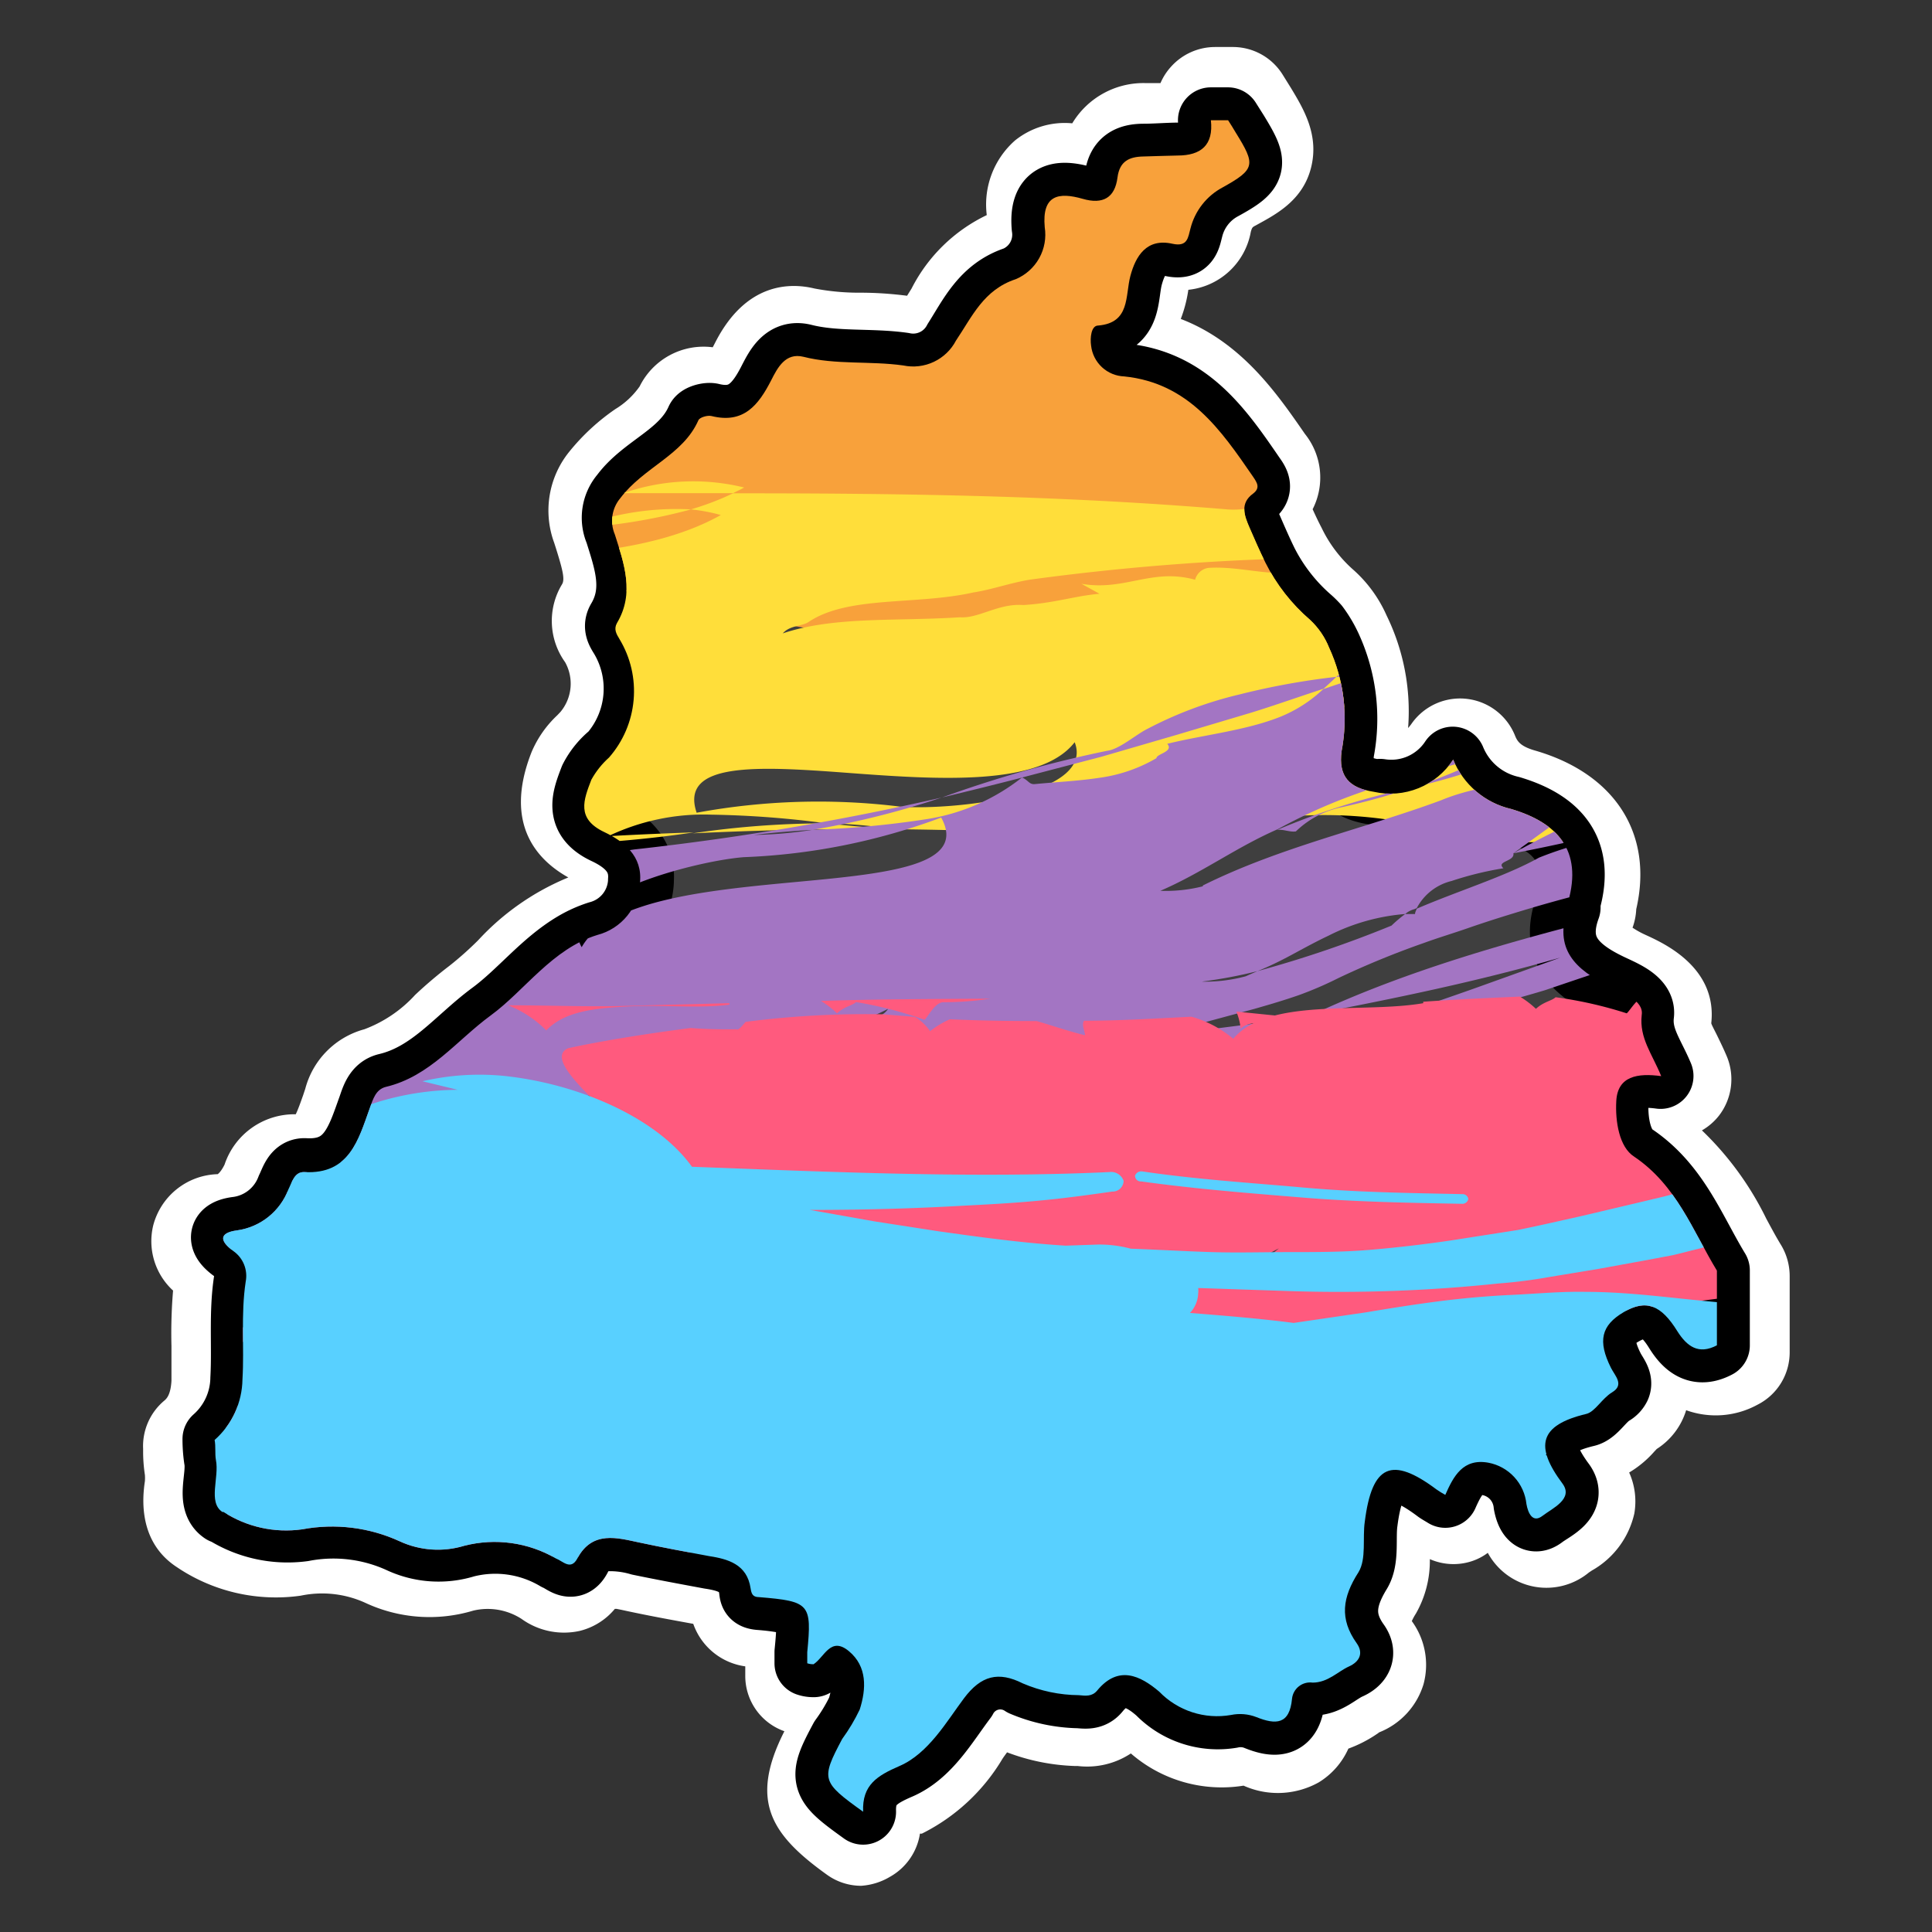 <svg id="Layer_1" data-name="Layer 1" xmlns="http://www.w3.org/2000/svg" viewBox="0 0 120 120"><rect x="0" y="0" width="120" height="120" fill="#333333" stroke="none"/><defs><style>.cls-1{fill:none}.cls-2{fill:#fff}.cls-3{fill:#3f3f3f;stroke:#000;stroke-linecap:round;stroke-linejoin:round;stroke-width:4.09px}.cls-4{clip-path:url(#clip-path)}.cls-5{fill:#f8a13b}.cls-6{fill:#ffde3a}.cls-7{fill:#a375c3}.cls-8{fill:#ff5a7e}.cls-9{fill:#58d0ff}</style><clipPath id="clip-path"><path class="cls-1" d="M106.64 78.92v4.64c-1.14.6-1.86.07-2.46-.88-1-1.62-1.94-2-3.33-1.18s-1.63 1.78-.79 3.46c.25.5.85 1.05.07 1.52-.63.38-1.06 1.21-1.6 1.34-2.93.7-3.22 2-1.48 4.33.7.95-.63 1.53-1.24 2s-.9-.16-1-.73a2.92 2.92 0 0 0-2.37-2.57c-1.57-.28-2.16.84-2.67 2a5.75 5.75 0 0 1-.55-.34c-2.77-2.07-4-1.55-4.45 2-.15 1 .11 2.32-.39 3.14-1 1.56-1.2 2.89-.11 4.42.43.61.18 1.14-.49 1.44s-1.3 1-2.25 1a1.13 1.13 0 0 0-1.28 1c-.15 1.61-1 1.63-2.22 1.14a2.79 2.79 0 0 0-1.57-.13 5 5 0 0 1-4.46-1.45c-1.18-1-2.54-1.66-3.85-.07-.32.39-.73.33-1.14.29a9 9 0 0 1-3.48-.73c-1.51-.76-2.59-.5-3.66.93s-2.2 3.42-4 4.2c-1.38.6-2.33 1.17-2.26 2.84-2.58-1.85-2.64-2-1.3-4.52a11.47 11.47 0 0 0 1.09-1.83c.41-1.29.47-2.67-.67-3.62s-1.52.37-2.2.81c-.07 0-.21 0-.39-.06v-.69c.29-3 .16-3.16-3-3.42-.41 0-.47-.24-.52-.55-.22-1.49-1.41-1.82-2.59-2-1.46-.27-2.91-.54-4.36-.85-1.29-.27-2.88-.76-3.81 1-.41.76-.89.17-1.33 0a7.57 7.57 0 0 0-5.69-.79 5.64 5.64 0 0 1-4-.27 10.06 10.06 0 0 0-6.07-.75 7.15 7.15 0 0 1-4.89-1.08h-.07c-.91-.61-.18-2.14-.4-3.23-.07-.4 0-.83-.08-1.24a5.13 5.13 0 0 0 1.73-3.77c.12-2-.11-4 .2-6.06a1.88 1.88 0 0 0-.76-1.9c-.86-.62-.92-1.14.23-1.29a4 4 0 0 0 3.18-2.54c.23-.46.38-1.11 1-1.08 2.79.15 3.35-2 4.05-3.95.21-.59.38-1.18 1-1.34 2.75-.65 4.4-2.89 6.52-4.44s3.82-4.14 6.63-5a3.54 3.54 0 0 0 2.64-3.25c.17-1.65-1-2.56-2.22-3.14-1.75-.83-1.28-2-.8-3.25a5.27 5.27 0 0 1 1.1-1.38 6.25 6.25 0 0 0 .65-7.35c-.2-.33-.37-.62-.16-1 1.11-1.86.44-3.7-.13-5.5a2.18 2.18 0 0 1 .34-2.26C40 29 42.42 28.28 43.38 26.1c.08-.18.57-.32.81-.26 2 .5 2.92-.68 3.71-2.22.4-.79.89-1.73 2-1.46 2 .51 4.15.25 6.21.54a3 3 0 0 0 3.27-1.55c1-1.48 1.71-3.15 3.71-3.81a3 3 0 0 0 1.8-3.23c-.18-2 .86-2.19 2.36-1.76 1.25.36 2-.06 2.16-1.33.13-1 .72-1.28 1.59-1.3s1.43-.05 2.14-.06c1.46 0 2.24-.65 2.07-2.19h1.07c.16.25.32.5.47.76 1.24 2 1.24 2.27-.81 3.41a4 4 0 0 0-2 2.56c-.15.55-.17 1.15-1.12.94-1.6-.36-2.28.76-2.61 2s0 2.91-2 3.08c-.44 0-.51.77-.44 1.25a2.15 2.15 0 0 0 2.06 1.91c4 .41 6 3.32 8 6.23.26.38.46.7 0 1.05-.84.61-.53 1.39-.23 2.09s.65 1.49 1 2.2a11.43 11.43 0 0 0 2.77 3.55 4.77 4.77 0 0 1 1.18 1.72 10.57 10.57 0 0 1 .78 6.43c-.21 1.57.46 2.29 2 2.53a4.65 4.65 0 0 0 4.93-2 5.14 5.14 0 0 0 3.61 3.07c2.86.85 4.44 2.56 3.53 5.76v.35c-.93 2.58.45 3.87 2.57 4.9.8.39 2.14.88 2 1.78-.16 1.44.65 2.42 1.21 3.8-1.47-.2-2.71 0-2.79 1.55-.07 1.26.18 2.86 1.11 3.45 2.64 1.78 3.63 4.59 5.14 7.08z"/></clipPath></defs><title>punjab</title><path class="cls-2" d="M53.49 117.13a3.63 3.63 0 0 1-2.13-.69c-3.47-2.49-4.84-4.58-2.64-8.91a3.64 3.64 0 0 1-2.43-3.46v-.57a4 4 0 0 1-3.23-2.64c-1.31-.24-2.87-.52-4.46-.87l-.3-.06h-.11A4.1 4.1 0 0 1 36 101.3a4.51 4.51 0 0 1-3.61-.75 3.88 3.88 0 0 0-3-.51 9.42 9.42 0 0 1-6.71-.49 6.47 6.47 0 0 0-4-.44 11 11 0 0 1-7.51-1.65l-.18-.12C8.56 95.76 8.85 93 9 92a2.58 2.58 0 0 0 0-.39 9.73 9.73 0 0 1-.11-1.34V90a3.68 3.68 0 0 1 1.31-3c.13-.11.4-.34.45-1.24v-2.15a31.6 31.6 0 0 1 .1-3.45 4.16 4.16 0 0 1-1.23-4.06 4.26 4.26 0 0 1 4-3.17s.19-.11.43-.6a4.57 4.57 0 0 1 4.42-3.12c.15-.31.33-.82.46-1.19l.13-.39a5.2 5.2 0 0 1 3.67-3.7 8.14 8.14 0 0 0 3.16-2.14A26.88 26.88 0 0 1 27.9 60a20.57 20.57 0 0 0 1.8-1.6 15.74 15.74 0 0 1 5.6-3.9c-1.79-1-4.09-3.18-2.29-7.77a6.72 6.72 0 0 1 1.6-2.3l.2-.21a2.74 2.74 0 0 0 .29-3.09 4.39 4.39 0 0 1-.19-4.84c.18-.3.06-.84-.4-2.3l-.09-.28a5.8 5.8 0 0 1 .92-5.63 13.45 13.45 0 0 1 2.88-2.67A5 5 0 0 0 39.73 24a4.43 4.43 0 0 1 4.54-2.43l.14-.27c1.92-3.79 4.7-3.74 6.18-3.38a14.77 14.77 0 0 0 2.89.26c.87 0 1.85.06 2.86.19l.28-.45a10.17 10.17 0 0 1 4.67-4.56 5.3 5.3 0 0 1 1.76-4.64 4.93 4.93 0 0 1 3.55-1.06 5.16 5.16 0 0 1 4.49-2.5h.99a3.64 3.64 0 0 1 .64-1 3.68 3.68 0 0 1 2.75-1.24h1.09a3.64 3.64 0 0 1 3.11 1.72l.51.82c.79 1.31 1.78 2.94 1.24 5S79.15 13.36 78 14c-.21.11-.23.12-.31.4a4.4 4.4 0 0 1-3.88 3.6 8.39 8.39 0 0 1-.47 1.81c3.8 1.46 6 4.67 7.71 7.14a4.33 4.33 0 0 1 .48 4.68c.2.44.38.82.56 1.16A8.19 8.19 0 0 0 84 35.34a8.26 8.26 0 0 1 2.12 2.88 13.56 13.56 0 0 1 1.34 7 3.27 3.27 0 0 0 .25-.32 3.68 3.68 0 0 1 6.37.74c.15.37.29.71 1.34 1 4.94 1.46 7.28 5.2 6.21 9.83a3.89 3.89 0 0 1-.23 1.15 5.42 5.42 0 0 0 .77.43l.24.11c1.06.5 4.25 2 3.88 5.39 0 .07.23.49.38.8s.41.84.6 1.3a3.7 3.7 0 0 1-.49 3.63 3.65 3.65 0 0 1-1.07.93 19.36 19.36 0 0 1 4 5.49c.31.57.6 1.12.92 1.64a3.74 3.74 0 0 1 .53 1.91V84a3.64 3.64 0 0 1-2 3.25 5.41 5.41 0 0 1-4.43.34A4.36 4.36 0 0 1 102.9 90l-.14.15a6.53 6.53 0 0 1-1.57 1.31 4.38 4.38 0 0 1 .32 2.55 5.44 5.44 0 0 1-2.64 3.54l-.18.12a4.14 4.14 0 0 1-6.28-1.22 3.44 3.44 0 0 1-1 .52 3.65 3.65 0 0 1-2.6-.13 6.6 6.6 0 0 1-.87 3.39 3.31 3.31 0 0 0-.25.46 4.6 4.6 0 0 1 .73 3.91 4.67 4.67 0 0 1-2.76 3 1.13 1.13 0 0 1-.15.11 8 8 0 0 1-1.76.9 4.7 4.7 0 0 1-1.83 2.09 5.21 5.21 0 0 1-4.68.21 8.6 8.6 0 0 1-7-2 4.93 4.93 0 0 1-3.3.78h-.17a13 13 0 0 1-4.22-.85c-.1.14-.2.27-.29.41a12.12 12.12 0 0 1-5 4.64h-.12a3.72 3.72 0 0 1-1.86 2.68 4 4 0 0 1-1.79.56zm23.43-6.31zM9 91.69v0zm92.33-33.77zM44 22z"/><path class="cls-3" d="M106.64 78.91v4.65c-1.14.6-1.86.07-2.46-.89-1-1.62-1.93-1.93-3.33-1.17s-1.63 1.77-.78 3.46c.18.38.57.78.41 1.16a.88.88 0 0 1-.34.37c-.64.37-1.06 1.2-1.61 1.33-2.93.7-3.21 2-1.48 4.33.7 1-.62 1.53-1.24 2s-.89-.15-1-.72a2.91 2.91 0 0 0-2.37-2.58c-1.56-.27-2.16.85-2.67 2-.24-.15-.4-.23-.54-.34-2.78-2.07-4-1.55-4.46 2-.15 1 .11 2.33-.39 3.14-.95 1.56-1.2 2.89-.11 4.42.44.61.19 1.14-.49 1.44s-1.31 1-2.25 1a1.12 1.12 0 0 0-1.28 1c-.15 1.62-1 1.65-2.22 1.15a2.67 2.67 0 0 0-1.56-.12 5.1 5.1 0 0 1-4.47-1.46c-1.18-1.06-2.55-1.67-3.85-.08-.32.4-.73.33-1.13.3a9.35 9.35 0 0 1-3.48-.74 2.54 2.54 0 0 0-3.66.93c-1.17 1.55-2.21 3.42-4 4.21-1.37.59-2.32 1.16-2.27 2.83-2.57-1.85-2.64-2-1.29-4.52a11.53 11.53 0 0 0 1.09-1.82c.41-1.3.48-2.67-.67-3.63s-1.52.37-2.2.81c-.07 0-.21 0-.39-.06v-.69c.25-2.5.17-3-1.66-3.27-.37-.06-.77-.11-1.29-.15s-.46-.23-.51-.55c-.23-1.48-1.41-1.82-2.6-2-1.45-.27-2.91-.54-4.36-.84a6.53 6.53 0 0 0-2.12-.26 2.1 2.1 0 0 0-1.69 1.2c-.41.76-.89.18-1.34 0a7.49 7.49 0 0 0-5.68-.81 5.61 5.61 0 0 1-4-.26 10 10 0 0 0-6.08-.74 7.28 7.28 0 0 1-4.89-1.09h-.07c-.91-.62-.18-2.13-.39-3.23a8.42 8.42 0 0 1-.09-1.24 5.12 5.12 0 0 0 1.73-3.76c.11-2-.1-4.05.21-6.06a1.91 1.91 0 0 0-.76-1.91c-.88-.61-.93-1.15.21-1.28a4 4 0 0 0 3.19-2.55c.23-.46.38-1.12 1-1.08 2.79.15 3.35-2 4.06-3.95.2-.58.37-1.18 1-1.33 2.75-.65 4.4-2.89 6.53-4.46 1.79-1.32 3.2-3.18 5.15-4.33a7.24 7.24 0 0 1 1.47-.66 3.55 3.55 0 0 0 2.64-3.25v-.08c.12-1.61-1-2.49-2.22-3.06-1.74-.83-1.28-2-.8-3.25A4.62 4.62 0 0 1 38 46.89a6.28 6.28 0 0 0 .64-7.36c-.2-.32-.38-.61-.16-1 1.12-1.87.44-3.71-.12-5.51a2.14 2.14 0 0 1 .34-2.26c1.3-1.76 3.72-2.48 4.69-4.66.08-.18.56-.31.8-.26 2 .49 2.93-.68 3.71-2.22.41-.79.88-1.73 2-1.46 2 .51 4.15.25 6.2.54a3 3 0 0 0 3.28-1.54c.95-1.49 1.7-3.16 3.71-3.82a3 3 0 0 0 1.79-3.23c-.17-2 .86-2.19 2.36-1.77 1.25.37 2-.05 2.17-1.32.13-1 .72-1.28 1.59-1.29.71 0 1.42-.06 2.14-.07 1.46 0 2.23-.65 2.07-2.19h1.06l.48.76c1.22 2 1.24 2.27-.82 3.4a4 4 0 0 0-2 2.57c-.15.55-.18 1.15-1.14.94-1.59-.36-2.26.76-2.6 2s0 2.91-2 3.08c-.44 0-.5.77-.44 1.25a2.16 2.16 0 0 0 2.06 1.91c4 .41 6 3.32 8 6.24.26.36.45.69 0 1.05-.85.6-.53 1.39-.23 2.08s.65 1.5 1 2.21a11.66 11.66 0 0 0 2.77 3.54 5.29 5.29 0 0 1 .41.41 7.3 7.3 0 0 1 .77 1.3 10.63 10.63 0 0 1 .78 6.45c-.2 1.56.46 2.27 2 2.52a2.85 2.85 0 0 0 .41 0 4.56 4.56 0 0 0 4.51-2 5.14 5.14 0 0 0 3.61 3.06c2.86.86 4.44 2.56 3.53 5.76v.36c-.94 2.57.45 3.87 2.56 4.89.8.39 2.14.88 2 1.78-.16 1.45.64 2.43 1.21 3.8-1.47-.2-2.71 0-2.79 1.56-.07 1.25.18 2.84 1.12 3.44 2.67 1.8 3.67 4.61 5.17 7.08z"/><g class="cls-4"><path class="cls-5" d="M36.45 35.78c-1.29-.17-2.57-.44-3.86-.67 10.73 3 22 4.8 32.83 6.24s21.49 2.81 31.16 5.22c1.2.56 3.58 1.68 4.74 2.26 9.67 2.16 21.5 3 30.89 3.4a10.82 10.82 0 0 0 6.25-2 19.79 19.79 0 0 0 2-1.52c.48-.4.75-.67.75-.67 1.31-.69 2.82-2.29 1.82-3.44-1.11-.49-3.17-.93-4.91-1.49s-3.16-1.26-3-2.18c.07-.46 1.27-.27 2.47-.08.28-1.83 4.54-5 5.76-4.73 1.35-.68 9.23-2 10.69-2.64 2-.28.63-2.73-1.94-5.36a41.13 41.13 0 0 0-4.42-3.9 43.62 43.62 0 0 0-2.31-1.63 18.45 18.45 0 0 0-2-1.1c-2.41-1.32.38-2.3.62-3.67-2.66.05-3.73-1.53-6.4-1.48 0-.21-1.89-.82-4.27-1.27s-5.28-1-7.21-1.2a6 6 0 0 1-1.15.09 35.47 35.47 0 0 1-4-.2c-1.28-.13-1.33.33-1.38.8l.1-.93c-1.38.79-3.83-.39-5.16-.06l.09-.93c-2.64.66-5.06-.45-7.63-.22l.08-.92c-1.27-.11-2.53-.22-2.49-.69l.08-.93c-1.24-.58-3.83.15-3.75-.77l-.07.92a93 93 0 0 1-12.39-1.9c-9.81-2.61-21.94-2.65-32.65-3-1.17-.14-2.47.64-1.4 1.7l-3.55-.42c-2.34-.32-1.35 1.22-3.69.88q-3.57-.1-7.12-.39c-2.32-.27-4.64-.6-6.95-1-1.15-.19-2.33-.34-3.45-.6l-3.38-.78-3.37-.8c-1.12-.26-2.25-.53-3.33-.89L13 .83c-1.15-.3-2.2-.71-3.26-1.1L6.56-1.42l-3.19-1.1C2.3-2.88 1.3-3.36.25-3.75Q-2.86-5-6-6.09C-4.09-5-2.43-3.9-.72-2.89c.86.5 1.73 1 2.65 1.42A19.86 19.86 0 0 0 5-.48c-.15.48-.48 1.31.6 1.7 1.59.68 3.27 1.32 4.94 1.93l5 1.49a41.81 41.81 0 0 1 4.33 1.57A10.61 10.61 0 0 1 23 7.91c1 .71 1.87 2.34 5.35 3.16l-3.48-.81-.31 1.36 3.61 1.2c1.25.41 2.58.74 3.89 1.11 2.64.71 5.25 1.51 7.63 2.1l-.23 1.38 2.42.36c.48.89 0 1.41-1.06 1.68a14.5 14.5 0 0 1-4.68.1c-3.84-.39-8.72-1.19-11.75-1.76L24 19.61l2.43.57-.2.91c-3.64-.88-7-1.6-10.32-2.47l-5-1.46-2.57-.74c-.86-.25-1.75-.5-2.63-.84l1.05.42 1.32.39 2.4.69c-.13.45-.27.9.94 1.25C6.54 17 .84 14.34-4.23 13.48c-1.32-.1-.73 1.8 2.74 3.49l4.81 1.72 2.3.82 2.57.74-.28.89C5.42 20.51 2 18.68-.61 18.27c-1.38 0 2 2.19.59 2.19a11.22 11.22 0 0 0-3.84-.88c3.7 1.3 8.71 2.74 12.34 4.15 1.11.81 2.23 1.62 2 2.52a39.67 39.67 0 0 1 4.48 1.26A28.79 28.79 0 0 1 18.84 29 25.39 25.39 0 0 1 25 33.2c1.05 1.14 7.6 1.96 11.45 2.58z"/><path class="cls-6" d="M29.22 34.1a20.08 20.08 0 0 0 6.54-1.3c-4.38.28-8.82.11-12.23.71 1.88.19 3.79.35 5.69.59zm17-3.82a13.2 13.2 0 0 0-7.5.35h6.82c.22-.12.46-.22.68-.35zm-3.3 1.36a17.08 17.08 0 0 0-7.16 1.16 35.23 35.23 0 0 0 7.16-1.16zM18.2 45.33c-1.56-.12-3.13-.17-4.69-.14a46.58 46.58 0 0 0 9.08 0c-.38-.06-.74-.38-1.13-.44a5.85 5.85 0 0 1-3.26.58z"/><path class="cls-6" d="M-14 33.25c2.13.27 4.23.48 6.31.65s4.18.1 6.22.09l2.94.63 1.46.28 1.47.21q2.94.39 5.82.6c1 .06 1.91.11 2.85.14s1.9 0 2.83-.07a51.73 51.73 0 0 0 5.5-.55 21.18 21.18 0 0 1 2.55-.31c.91-.09 1.87-.15 2.86-.19l6.19-.18c4.24-.19 8.55-.75 11.77-2.56a10.82 10.82 0 0 0-1.86-.35 17.16 17.16 0 0 0 2.62-1c10.15 0 20.17.12 30.71 1 1.56.12 2.82-.56 4.39-.43l4.73.26a.24.24 0 0 0 0-.18c3.24.09 6.53.25 9.83.29s6.67.1 10.15.11a45.88 45.88 0 0 1 4.84.51c1.61.27 3.23.6 4.84.85 1.22.19 1.05 1.25 1.81 1.64 1.51.91 2.81 1.72 4.18 2.45a26.7 26.7 0 0 0 4.55 2.08l-.15.79a4 4 0 0 1 1.45.28c-2.32 2.59-6.78 2.8-2.64 5.72l-.74.12h-.08a5 5 0 0 0-2.67 1.34l2 .4a2.31 2.31 0 0 0-.36 1.08 1.73 1.73 0 0 1-.21.17l-.55-.11a3.35 3.35 0 0 0-.34.56c-1 .4-2.18.59-3.1.87s-1.56.62-1.38 1.21 1.67.33 3.18.3a1.57 1.57 0 0 0 .24.32c-1.94-.11-.34 1.83-1.51 1.87-1.51-.3-3.08-.23-4.59-.48a96.88 96.88 0 0 0-17.64-1.35h-.81a48.12 48.12 0 0 1-8.7-.71 6.62 6.62 0 0 1 .62-.46 27.85 27.85 0 0 0-7.07-.46 136.63 136.63 0 0 1-17.94 1c-6.51-.27-12.83-.24-19.55.08a56.28 56.28 0 0 1 8.31-.62c1.24.13 2.49.26 3.69.29a28.8 28.8 0 0 0-3.69-.29 60.4 60.4 0 0 0-7.13-.54 13.76 13.76 0 0 0-6.53 1.39c-.38-.26-.35-.52-.74-.56-1.38-.14-2.74-.34-4.07-.4a10.48 10.48 0 0 0-3.88.34c0 .27-1.22.13-.88.7-2.41 0-5.17-.32-7.62-.14a9.43 9.43 0 0 0-3.29.83l-6.59.1-6.7-.23c-4.52 0-9.18-.51-14.06-1-.6-.07-1.22-.17-1.85-.28s-1.26-.3-1.9-.47c-1.27-.33-2.54-.69-3.72-1 1.86.08 3.74.2 5.61.35l5.65.26a38.56 38.56 0 0 0 5.1 1.19 12.2 12.2 0 0 0 4.76-.27c.69-.13 1.37-.24 2.05-.34l-6-.2q-3-.23-5.95-.38l-6.19-1.84h.14c1.71.16 3.43.16 5.15.28A41.77 41.77 0 0 0-2.75 50a12.36 12.36 0 0 0 4.28.09c.34-.06.68-.13 1-.22.69-.13 1.37-.25 2.05-.35-2.44-.09-4.89-.13-7.32-.34l-4.54-.28-2.72-.8.34-.13c.88-.06 3.84-2.58 2.85-3.64-3-.6-6.74-1.41-9.7-1.95s-5.15-1-5.1-1.12c-.05-1 10.62.56 10.28.2-.54-.28-1.08-.54-1.63-.79a15.59 15.59 0 0 0 1.74-.22 12.34 12.34 0 0 1 1.92.39 3.38 3.38 0 0 0 1.7 0c3.09-.92 6.05.33 9.35 0 2.11-.42 4.62-1 7.11-1.66.09-.52 1.19 0 .9-.64a17.11 17.11 0 0 0 3.28.41 3.35 3.35 0 0 0 2.55-1h.16a1.37 1.37 0 0 0 .63-.12 12.41 12.41 0 0 0 4.88.1c.77-.12 1.53-.28 2.31-.45s1.61-.36 2.43-.48a29 29 0 0 1 3.45.19 9 9 0 0 0-2.68-.32L26 37c-3 0-5.77.26-8.62.44a7.75 7.75 0 0 1-1 .44c-.2 0-.39-.08-.59-.14a2.83 2.83 0 0 1-.2.28c-2.77.41-5.77.06-8.16.42a22.87 22.87 0 0 1-3.31-.16 21.93 21.93 0 0 1-3.3-.58c-2.18-.53-4.34-1.19-6.46-1.77Q-2.26 36 1 36c-2.66-.16-5.2-.28-7.69-.35l-1.08-.27-2.23-.69c.66.32 1.33.6 2 .88-1.47-.11-2.94-.2-4.4-.26-2-.25-4-.54-5.94-.88s-3.91-1-5.86-1.51c-1-.27-1.95-.57-2.91-.87l-1.45-.47c-.47-.16-.94-.37-1.4-.56q-2.81-1.18-5.51-2.53c.28-.23.58-.46.89-.67 1.8.7 3.58 1.43 5.33 2a12.4 12.4 0 0 0 2.65.56 13.44 13.44 0 0 0 2.61.06c-2.06-.77-3.7-.75-5.65-1.6.06-.14.12-.36.32-.38a27.73 27.73 0 0 1-4.38-1.17c.73-.43 1.51-.84 2.28-1.25a9.45 9.45 0 0 1 3.14.5c1.17.42 2.36.74 3.53 1.09l3.47 1.07c1.15.36 2.3.71 3.46 1a29.63 29.63 0 0 0 3.59.73L-8 32.39c2 .61 4.17 1.06 6.25 1.54L-8 33.62c-2-.17-4-.29-6-.37zm130.06 10.13c-.42 0-.86.1-1.29.18l.15.21a1.59 1.59 0 0 0 1.14-.39zm-9.14-1.64a23.52 23.52 0 0 0 4.55.7c1.68.11 3.46.13 5.21.2a1 1 0 0 0 .07-.2 25.29 25.29 0 0 0-4.73-.58c-1.69-.09-3.43-.11-5.1-.12zm-10.15-6.81l.06.09v-.12zm-48.15 4.41c3.19-1.07 7-.74 11-1 1.16.09 2.4-.88 3.94-.76 1.95-.12 3.16-.56 4.73-.7l-1.12-.62c2.7.47 4.38-1 7.06-.25a1 1 0 0 1 .84-.74c2-.12 3.88.59 5.49.19a32.22 32.22 0 0 0 5.55-.31c.39 0 1.24-.7 2.06-.89h2.91l-.09-.22a10.13 10.13 0 0 0-2.4-.05 75.66 75.66 0 0 1-7.57.67A150.48 150.48 0 0 0 64 36c-1.17.18-2.38.62-3.55.8-3.57.8-7.78.18-10.24 1.84-.39.26-1.16.2-1.59.7zm-5.35 11.14a41.59 41.59 0 0 1 12.64-.38c3.11.25 12.14-.66 10.84-4-2.14 2.77-8.55 2.32-14.15 1.9s-10.4-.68-9.33 2.48zm-33.53.75a24.21 24.21 0 0 1 5.31 0c-1.77.02-3.53.08-5.31 0zM28 42.88c-5.26 1.31-10.73.68-16 1-4 0-8-2-11.92-.93l-.08.77.44-.17c1.34.48 2.37 1.06 3.48 1.51H3.7h.36a6.3 6.3 0 0 0 2.5.44l1.35-.13 3.75.34c1.25.05 2.5.09 3.74.09a35 35 0 0 0 7.24-.67c2.84-.46 5.33-1.51 8.13-2a9.23 9.23 0 0 0-2.77-.25z"/><path class="cls-6" d="M-7.28 35.83c-1.72-.09-3.42-.32-5.15-.52-1.37-.05-2.73-.09-4.12-.09-.81-.06-1.64-.12-2.45-.26s-1.64-.35-2.47-.56c-1.65-.41-3.32-.91-5-1.44l-2.53-.81-2.47-1a97.76 97.76 0 0 0-4.93-1.8 4.3 4.3 0 0 0-1 2.2 50.61 50.61 0 0 0 5.11 2.54c.88.36 1.74.77 2.65 1l2.71.85c3.64 1.07 7.24 2.22 10.81 3.39h.19a18.44 18.44 0 0 1 6 .4 27 27 0 0 0 6.53.46 54.64 54.64 0 0 1 6.15-.48c2-.13 4-.23 6.07-.53-1.39-.26-2.76-.48-4.12-.69s-2.7-.36-4-.65a72.79 72.79 0 0 1-7.98-2.01zm46-5.2H34.2c-2.11.06-4.1.18-6.06.35l-5.82.58c1.38.15 2.77.27 4.17.39s2.8.27 4.21.44a14.57 14.57 0 0 0 4.08-.57c1.32-.33 2.62-.82 3.94-1.19zm-19.55 1.31l3.15-.34c-4.09-.43-8.21-.63-12.23-1.1L5 30.35c-1.7-.02-3.35-.22-5-.35l-5.09-.31c-.85 0-1.7-.1-2.54-.19l-2.55-.21c-.77-.08-1.53-.18-2.28-.29 11.88 3.86 24.36 6.48 35.4 4.57l.64-.1c-5-.58-10.07-.87-15-1.45l5.31.1c1.71-.01 3.5-.12 5.28-.18zM3.87 45.06h.14c1.27.09 2.55.2 3.85.31 1.84-.16 3.73-.17 5.65-.23-1.72-.08-3.42-.27-5-.33a23.54 23.54 0 0 0-4.64.25zm9.88 8.23l1.61.24.8-.37-1.16-.22zm23.93-1.36l-5.22.28-5.14.19-5.07.21c-1.68.06-3.37.06-5.05.09l-1 .46a37 37 0 0 0 6.59.73 27.57 27.57 0 0 0 6.42-.68c.82-.17 2.1-.82 2.89-.72a73.49 73.49 0 0 0 11-.79c-1.71.06-3.43.13-5.2.23z"/><path class="cls-7" d="M75.62 63.87a23.83 23.83 0 0 0-6.33 2.79c4.39-1.25 8.94-2.18 12.21-3.62-1.95.33-3.9.58-5.88.83zm-16.47 7.31a13.88 13.88 0 0 0 7.59-1.81l-7 1.35c-.18.15-.39.28-.59.46zm3.11-1.97a17.85 17.85 0 0 0 7-2.55 37.26 37.26 0 0 0-7 2.55zm47.28-32.55a13.86 13.86 0 0 1 2.7-2c.13-.42.31-1 .56-1.62l-.27.08q-2.18 1.38-4.47 2.68a15.9 15.9 0 0 0-1.59 1.59 24 24 0 0 0 3.07-.73z"/><path class="cls-7" d="M112.24 34.63c-1.13 3.65 2-.93 0 0zm-6.33 18.96l-.26.06-.73.36zm-22.54-3.46a43.43 43.43 0 0 0 4.37-1.21 44.48 44.48 0 0 0-8.42 2.63c.38-.06.79.15 1.17.09a5.75 5.75 0 0 1 2.88-1.51z"/><path class="cls-7" d="M117.05 48.08q-2.89 1.37-5.73 2.85c-1.91.9-3.8 1.79-5.67 2.72l-3 .77-1.48.4-1.47.35c-2 .48-3.88 1-5.76 1.58-.95.29-1.88.59-2.8.91s-1.83.59-2.73.92a54.18 54.18 0 0 0-5.26 2.16 22.52 22.52 0 0 1-2.45 1.06c-.88.31-1.83.59-2.81.87l-6.19 1.67c-4.24 1.15-8.45 2.45-11.41 4.9a12.81 12.81 0 0 0 2 0 19.16 19.16 0 0 0-2.49 1.51 329.477 329.477 0 0 1-30.69 4c-1.54.11-2.6 1-4.13 1.15l-4.55.55a.25.25 0 0 0 .07.17c-3.14.42-6.15 1-9.22 1.57s-6.11 1.32-9.19 2.15a41.33 41.33 0 0 1-4.42.66c-1.45.18-2.91.35-4.36.58-1.09.17-1.25-.88-2-1-1.56-.43-2.95-.83-4.36-1.1a21.88 21.88 0 0 0-4.49-.3l-.15-.78a3.63 3.63 0 0 1-1.32.25c.95-3.23 4.85-5.09.15-6.27.22-.13.42-.25.61-.38h.07a5.09 5.09 0 0 0 1.91-2.24l-2 .39a2.38 2.38 0 0 0-.07-1.13c0-.08.08-.16.13-.24l.54-.11a3 3 0 0 0 .1-.65 27.48 27.48 0 0 1 2.58-2c.77-.56 1.26-1.07.9-1.57-.51-.5-1.72.19-3.11.83a1.48 1.48 0 0 0-.34-.21c1.87-.64-.33-1.83.77-2.32 1.54-.31 3.05-.77 4.6-1 6.32-1.06 11.61-2 17.75-3.51l.81-.18a49.11 49.11 0 0 1 8.81-1.09 7.41 7.41 0 0 1-.54.58 31.75 31.75 0 0 0 7.12-.82 120.66 120.66 0 0 1 17.62-3.97 167.77 167.77 0 0 0 19.08-3.22 53 53 0 0 1-8 2c-1.24.08-2.46.17-3.65.32a25.79 25.79 0 0 0 3.65-.32 59 59 0 0 0 7-.65 12.72 12.72 0 0 0 6-2.6c.41.18.44.45.81.41 1.34-.13 2.68-.19 4-.39a9.55 9.55 0 0 0 3.54-1.22c0-.27 1.1-.4.67-.89 2.21-.55 4.86-.82 7-1.67a8.53 8.53 0 0 0 2.69-1.73L88 40.84l5.65-2.14c3.82-1.35 7.51-3 11.38-4.62.48-.18 1-.34 1.51-.5s1-.37 1.54-.54c1-.34 2.1-.65 3.08-.93-1.32.84-2.69 1.67-4.09 2.47s-2.91 1.44-4.41 2.14a27.44 27.44 0 0 0-4.44 1 11.81 11.81 0 0 0-3.81 1.93c-.52.36-1 .7-1.59 1l5-1.86q2.43-1.06 4.8-2.14c1.82-.34 3.75-.52 5.52-1l-.09.09c-1.29.76-2.69 1.34-4.06 2a32.06 32.06 0 0 0-4 .9 15.65 15.65 0 0 0-3.5 1.58 7.22 7.22 0 0 0-.77.56c-.53.35-1.06.7-1.6 1 2.1-.77 4.19-1.5 6.18-2.42l3.7-1.6 2.47-.4a2.56 2.56 0 0 0-.2.26c-.64.42-1.91 3.93-.64 4.45a55.23 55.23 0 0 0 8.49-3l3.11-1.28c.78-.29 1.22-.53 1.24-.45.17.21-.23.71-1 1.2a32.17 32.17 0 0 1-2.83 1.68c-2.11 1.16-4.28 2.22-4.07 2.3.56 0 1.12-.1 1.68-.17-.45.36-.88.72-1.27 1.09a11.4 11.4 0 0 1-1.72.68 3 3 0 0 0-1.42.71c-2.2 2.15-5.28 2.33-8 4.06C98.12 50 96.06 51.51 94 53c.09.52-1.1.48-.62.93a20.48 20.48 0 0 0-3.22.79A3.32 3.32 0 0 0 88 56.4l-.15.07a1.43 1.43 0 0 0-.57.3 12.75 12.75 0 0 0-4.77 1.35c-.72.34-1.42.72-2.14 1.11s-1.47.77-2.27 1.09a29.39 29.39 0 0 1-3.46.65 9.68 9.68 0 0 0 2.73-.33l.73-.32a71.51 71.51 0 0 0 8.33-2.83 8.75 8.75 0 0 1 .85-.72h.61c0-.11.07-.22.11-.33 2.55-1.1 5.49-2 7.59-3.17a23 23 0 0 1 3.13-1c1.07-.28 2.16-.52 3.24-.78 2.17-.49 4.39-.86 6.54-1.29q-3 1.41-6 2.89c2.5-1.06 4.83-2.08 7.07-3.11l1.09-.24 2.23-.65c-.72.09-1.44.2-2.14.33 1.31-.71 2.59-1.41 3.83-2.14 1.77-.84 3.55-1.65 5.35-2.41s3.53-1.7 5.32-2.48c.9-.39 1.8-.77 2.7-1.13l1.36-.54c.45-.18.88-.4 1.32-.59q2.66-1.2 5.37-2.22a10.13 10.13 0 0 1-.07 1.09c-1.69.82-3.39 1.61-5 2.51-.77.47-1.55.89-2.27 1.36a12.44 12.44 0 0 0-2 1.59 47.85 47.85 0 0 0 5.34-2.65c.05.15.16.34 0 .5a27.43 27.43 0 0 1 3.81-2.39c-.17.82-.4 1.67-.63 2.52a10 10 0 0 1-2.57 2 27.83 27.83 0 0 1-3.42 1.6l-3.44 1.4-6.9 2.87-6.47 1.75c-2.15.57-4.33 1-6.45 1.54 2-.88 4-1.67 5.83-2.59s3.58-1.93 5.29-2.93zM-10.77 71.94c.37-.17.75-.36 1.12-.56l-.21-.16a1.48 1.48 0 0 0-.91.72zm8.82-1.06a14.23 14.23 0 0 0-4.37.58c-1.56.39-3.18.91-4.78 1.37a.74.74 0 0 0 0 .21 24.15 24.15 0 0 0 4.45-.86c1.55-.43 3.14-.94 4.7-1.3zM9 75.11V75v.12zm46.16-12.45c-3 1.58-6.9 1.92-10.72 2.74-1.17.09-2.25 1.25-3.8 1.37-1.92.41-3 1-4.56 1.42l1.2.44c-2.72 0-4.14 1.66-6.88 1.34a1 1 0 0 1-.7.86c-1.91.41-3.86 0-5.35.72a29.88 29.88 0 0 0-5.28 1.26c-.38 0-1.07.89-1.8 1.23-.91.2-1.83.36-2.74.53l.13.2a9.31 9.31 0 0 0 2.25-.43 62.85 62.85 0 0 1 7.13-2c5.67-1 11-2.49 16.34-4 1.14-.36 2.26-1 3.4-1.33 3.41-1.33 7.71-1.42 9.89-3.48.33-.24 1.14-.31 1.49-.87zm3.3-11.88a39.26 39.26 0 0 1-12.26 2.46c-3.09.24-11.86 2.52-10.07 5.59 1.7-3 8.09-3.56 13.65-4.08s10.29-1.04 8.68-3.97zM89.19 42a15.73 15.73 0 0 1-4.67 1.53c1.56-.53 3.14-.94 4.67-1.53zM74.71 55c4.78-2.38 10-3.52 14.79-5.29 3.6-1.51 8-.91 11-3.46l-.17-.78-.31.35a27.67 27.67 0 0 1-3.6-.12l.18-.1-.32.1a5.59 5.59 0 0 0-2.35.48l-1.14.59-3.44 1c-1.16.3-2.32.62-3.46 1a33.86 33.86 0 0 0-6.52 2.73c-2.56 1.11-4.7 2.71-7.3 3.83a9.36 9.36 0 0 0 2.64-.28z"/><path class="cls-7" d="M110 49.44c1.55-.72 3.06-1.53 4.61-2.25a78.6 78.6 0 0 0 3.43-2.11c5.41-3.19 12.24-5.17 17.9-8.49a4.64 4.64 0 0 0-1-2.19 41.36 41.36 0 0 0-4.94 1.82c-.8.33-1.56.75-2.38 1.06l-2.41 1c-3.22 1.33-6.39 2.85-9.86 3.53l-.14.13a16.12 16.12 0 0 1-5 2.8 32.83 32.83 0 0 0-5.73 2.52 35.21 35.21 0 0 1-5.2 3.06C97.56 51.16 95.75 52 94 53c1.37-.26 2.73-.55 4.07-.85s2.66-.59 4-1a68.37 68.37 0 0 1 7.93-1.71zM66.74 69.37c1.53-.32 3.06-.61 4.61-1 2.15-.57 4.17-1.17 6.13-1.81s3.86-1.29 5.77-2.08c-1.44.3-2.89.54-4.34.74s-2.91.42-4.38.59a16.64 16.64 0 0 0-4 1.54c-1.3.65-2.53 1.37-3.79 2.02z"/><path class="cls-7" d="M86.34 63.23l-3.09 1.28c4.28-.87 8.5-1.74 12.69-3L101 59.8c1.69-.56 3.36-1.3 5-1.95s3.33-1.35 5-2.05c.82-.34 1.64-.72 2.45-1.13l2.41-1.23c.73-.37 1.46-.7 2.2-1-12.71 3.47-25.45 5.52-36 10.33l-.56.23c5.22-1 10.35-2.06 15.41-3.52l-5.27 1.89c-1.77.63-3.53 1.22-5.3 1.86zm22.16-13.12l1.1-.22c.4-.19.79-.36 1.18-.56l-.78.11zm-12.13-4.36h-.14c-1.14.37-2.31.72-3.49 1.07a34.84 34.84 0 0 1-5 2.1 46 46 0 0 0 4.66-1.36 20.51 20.51 0 0 0 3.97-1.81zm-11.3-4.49l-1.47.22-.6.57 1-.1zm-21.54 7.02L68.42 47l4.71-1.37 4.6-1.37c1.52-.47 3-1 4.48-1.48.26-.24.53-.48.79-.74a45.49 45.49 0 0 0-6 1.09 24.41 24.41 0 0 0-5.71 2.13c-.72.35-1.76 1.28-2.51 1.37a73.1 73.1 0 0 0-10.26 2.9c1.62-.39 3.25-.79 4.91-1.22z"/><path class="cls-8" d="M1.79 87.48c-1.51 0-3-.12-4.52-.23a39 39 0 0 1-4.46-.51c-2.95-.48-5.82-1-8.57-1.41l6.59 1a36.07 36.07 0 0 1-4.63-1c-.74-.2-1.48-.43-2.23-.69s-1.51-.63-2.29-1a4 4 0 0 1 2.1 0c.74.08 1.43.09 1.79-.38 2 .37 3.93.81 5.88 1.31 1 .25 2 .52 2.92.8s1.94.46 2.91.72q2.93.72 5.82 1.52c1 .25 1.94.55 2.9.78l2.89.65a3.34 3.34 0 0 1-4 .12c-1.07-.65-2.01-1.59-3.1-1.68zm51.49-9.24a21.35 21.35 0 0 1 2.57-.46 10.85 10.85 0 0 1-2.57.46zm-40.65 4.41a9.19 9.19 0 0 1 1.44-.36l2.66.4 2.69.31 5.45.66c-3.98-.4-8.31.6-12.24-1.01zM9 80.14c-.9 0-1.8-.1-2.7-.22s-1.78-.34-2.66-.57a28.46 28.46 0 0 1-5.07-1.78 43.34 43.34 0 0 0 5.03 1.58c.88.22 1.76.42 2.65.61s1.8.24 2.75.38zm69.89-16.28a.7.7 0 0 1 .12-.5.88.88 0 0 0 .26-.28l4.39.5c-.35.14-.65.55-1 .59-1.66-.17-2.05-1.1-3.77-.31zM52.31 78.37l-.09.12-.87.21-.11-.06a6.71 6.71 0 0 1 1.07-.27zm24.75-14.48a3.74 3.74 0 0 0-.27-1.06l2.46.25a1.55 1.55 0 0 0-.24.28c-.52.31-1.39-.01-1.95.53zm-18.51-1.64c-.51.07-.9.88-1.12 1.09a25 25 0 0 0-4.26-1.1c-.22.22-.73.27-1.18.7a5.79 5.79 0 0 0-1-.77c3.41-.11 6.86-.12 10.51-.14a19.39 19.39 0 0 1-2.95.22z"/><path class="cls-8" d="M143.78 69.43c-4.74.43-10.19-2-14.8.26 1.35.32 2.82.59 4.28.87s2.9.66 4.2 1.06c2.6.8 4.58 1.84 4.89 3.57s-1.5 1.73-3.89 1.32-5.41-1.29-7.49-1.15l1.09.72c-.54-.36-1.09-.72-1.58-.32 1.09.74 3.2 1.37 3.77 2.55-.32.26-.64.51-1 .79 2.7 2.64 7.76 3.39 10.29 6A31.66 31.66 0 0 0 133 80.56a51.81 51.81 0 0 0-6-.86 47.27 47.27 0 0 0-6.21-.21 118.08 118.08 0 0 0-12.77 1l-6.35.82c-2.11.3-4.2.58-6.25.82C86.33 84 78 87.77 70.14 91.81c-1.51.56-5.24.61-7.92.53-2.32.48-4.7.89-7 1.43s-4.67 1.18-7 1.94a64.53 64.53 0 0 1-15.29.9c-5.15-.09-10.49-.68-16.08-.61a3.1 3.1 0 0 1-2.71-1.88c-.31-1 .38-2 3.11-2.34a51.38 51.38 0 0 1 6.77-1c1.13-.1 2.25-.16 3.38-.19s2.23-.12 3.35-.13c-.52 1-2.64.47-3.65 1.25a37.19 37.19 0 0 0 9.31.69l-6.51.33c2.71-.13 5.57-.18 8.49-.28s5.83-.42 8.75-.84c2.15-.16 4.19 3.08 7.06.48l-5.77-.54c-2-.21-3.9-.41-5.86-.56-3.9-.27-7.87-.59-11.82-.53a.3.3 0 0 0 0-.08c-3.5.23-6.73-.06-10.15-.09a10.11 10.11 0 0 1 3.09-.08A74 74 0 0 0 16.26 89c-2.46-.36-4.92-.63-7.37-.9 7.08-1.22 14.3-1.28 21.53-1.31s14.46 0 21.24-1.05c-3.9-1.5-8.93 1.13-12.35-.88q4.69-.19 9.43-.18c3.15-.06 6.32-.07 9.53 0a10.59 10.59 0 0 0-1.37.55c4.06 1 8.18-.37 12.15-.37h1.06-1.06c-3.66-.1-7.23-.14-10.78-.18a16 16 0 0 1 5.36-.58 12.76 12.76 0 0 0-4.39-1c-2.1.07-4.21.15-6.3.17a35 35 0 0 0 9.19-2c-4.38-.38-8.88-.21-13.26-.34L56 80c4 .14 8.11.11 12.21 0l-.46.1.93-.11c1.61 0 3.21-.11 4.83-.19a13.54 13.54 0 0 0 4.18-1.39l.72-.08c-.43.37-.62.72.27.83 3.8.69 7.68-1.33 12.05-.32a9.91 9.91 0 0 0 4.27-.43.6.6 0 0 0 .87-.21l1-.26a10.73 10.73 0 0 0 2.56-.49 21.73 21.73 0 0 0-2.56.49c-.32 0-.64.08-1 .14a1.27 1.27 0 0 1 .89-.72c-6 .18-12.18.32-18.39 1 .35-.3.85-.62 1.06-.82-.59.31-1.18.61-1.78.9-2 .23-4 .51-6 .88a5.14 5.14 0 0 0 1.58-1c-2.87.16-5.75.39-8.62.69L56 80l-8.15-.24c-2.71-.12-5.41-.23-8.09-.29a38.11 38.11 0 0 0 9.08 1.37c-4.1.37-8.21.76-12.33.83q-3.1 0-6.19-.1c-1-.05-2.06-.1-3.09-.2s-2.06-.24-3.08-.4c1.51-1.17 3.54-2 4.46-3.56 0-.39-.69-.64-1.16-.85s-.74-.42 0-.63c5.55-2.26 9.55-.32 11.66-4.74.35-1.13-5.78-5.19-3.83-6.08 1.6-.36 4.5-.86 7.63-1.26.92.08 1.86.09 2.83.08.13.08.32-.17.57-.46a58.14 58.14 0 0 1 8.51-.47l2 .16a3 3 0 0 1 .95.89 5.39 5.39 0 0 1 1.23-.74c1.82.08 3.61.11 5.39.11 1 .29 2 .64 3 .88 0-.27-.23-.62-.06-.9 2.22 0 4.46-.14 6.68-.25a7.05 7.05 0 0 1 2.59 1.37c2.19-2.59 7.94-1.55 11.8-2.21v-.09c1.95-.14 4-.23 6-.32a5.94 5.94 0 0 1 1 .76c.47-.44 1-.5 1.22-.72a25.56 25.56 0 0 1 4.42 1c.24-.22.66-1 1.19-1.08a24.06 24.06 0 0 0 3.1-.17c1.18 0 2.38.05 3.59.1 1 0 2 .1 3 .17l3.05.3q3 .31 6 .74a3.83 3.83 0 0 1 .21 1.07c.61-.51 1.48-.16 2-.42a.66.66 0 0 0-.15.49c1.82-.66 2.18.29 3.82.6.37 0 .71-.4 1.08-.52l.54.11c1.86 1.73 3.69 1.12 5.76 1.21l6.14 1.56c1.76.42 2.33 1.56 3.41 2.33z"/><path class="cls-8" d="M84.19 63.64l5.72.75c-2.02.11-3.77.83-5.72-.75zM33.93 64a6.92 6.92 0 0 0-2.37-1.56c2.27 0 4.52.09 6.8.05l6.94-.18v.09c-1.86.25-4.15 0-6.25.11s-3.97.29-5.12 1.49zM79 63.36a1.55 1.55 0 0 1 .24-.28.88.88 0 0 1-.24.28zM25 78.81h-.46c1.17-.16 2.34-.24 3.51-.37a10.37 10.37 0 0 1-3.05.37zm-12.54-1.46H8.88c-1.2 0-2.4 0-3.58-.13a37.16 37.16 0 0 1-8.63-2.83c2.6.5 5.21 1 7.83 1.6l2 .43c.66.13 1.32.22 2 .33zM25.2 63.08c-.92-.34-1.85-.79-2.78-1.19l2.8.28c-.22.26-.04.63-.02.91zm9.6 14.85h-.72c.61-.24 1.22-.5 1.82-.77-.22.22-.74.49-1.1.77zM15.38 60.82l2 .41a5 5 0 0 0-1.22.59 3 3 0 0 0-.78-1zM5 60a25.42 25.42 0 0 1-2.6-.53c1.06 0 2.13.09 3.19.16-.3.25-.52.47-.59.37z"/><path class="cls-9" d="M70.88 73.38c3.39.47 6.7.73 10 1s6.62.33 9.91.39a.38.38 0 0 0 .41-.3.36.36 0 0 0-.38-.3c-3.28-.07-6.53-.11-9.87-.41s-6.61-.5-10-1a.41.41 0 0 0-.45.26.35.35 0 0 0 .38.36z"/><path class="cls-9" d="M123.3 100.56a12.8 12.8 0 0 0-2.72 1.52.61.61 0 0 1-.49.07c.11.27 0 .55-.4.73a36.82 36.82 0 0 1-5.46 2.32c-1.87.67-3.79 1.28-5.74 1.86s-3.91 1-5.89 1.44l-5.95 1.31a1.46 1.46 0 0 1-.31.67 3.08 3.08 0 0 1-2.77 1l-.87-.15-5.27-.42-2.61-.21-2.59-.33a6.93 6.93 0 0 1-2.41.56 81.48 81.48 0 0 1-9.06 2.12.92.92 0 0 1 .29.68c-.08.59-.8 1-1.62 1h-1.25c1.19.19 2.38.39 3.56.6a1.71 1.71 0 0 1 .47.12c1.3.09 2.65.09 4 0 3-.11 5.91-.31 8.8-.62s5.81-.89 8.65-1.45 5.67-1.34 8.45-2.1l4.14-1.21c1.38-.4 2.75-1 4.11-1.43a.61.61 0 0 1 .64 0 .25.25 0 0 1-.06.42c-3.37 2-6.53 3.9-9.88 5.75-1.68.91-3.41 1.83-5.22 2.61a48.4 48.4 0 0 1-5.71 2 184.85 184.85 0 0 1-28.87 5.33c-5-.32-9.85-.21-14.56-.1l-14.4.52c-13.21.38-25.1-.36-36.89-.68a9.51 9.51 0 0 1-5.9-1.46 6.27 6.27 0 0 1-3-4.28 5.75 5.75 0 0 1 2.57-5.48l-1.09-.06-1.71-.42a7 7 0 0 1-3.9-2.5l-1.23-1.47a30.62 30.62 0 0 0-3-4 21.6 21.6 0 0 1-2.8-4l.27-1.11-.33-.31a5.26 5.26 0 0 1-2.14-2.91l.05-1.34a10.53 10.53 0 0 1 1.51-4.36 3.5 3.5 0 0 1 .26-1.66 4.94 4.94 0 0 1-.66-4.36.76.76 0 0 1 .13-1.31 1.63 1.63 0 0 1 .65-.23 9.33 9.33 0 0 0-.71-.81c-.47-.1-.74-.18-.74-.18-1.25-.19-1.25-.19-2.34-.38a5.58 5.58 0 0 1-1.55-1.07c-1.15-2.34-1.16-2.34-1-3.37a1.53 1.53 0 0 1 .19-.3c-.86-.31-.92-.34-1.15-.44a2.17 2.17 0 0 1-.42-.38c-.07-.55-.07-.55-.23-.74a1.79 1.79 0 0 1-.06-.42c.44-.63.44-.63.44-.81a3.1 3.1 0 0 1 .28-.33l.86-.32c1.25 1.39 1.26 1.39 1.26 1.39l.23-.5.31.65-.19-.6.62.34-.71-.5a7.82 7.82 0 0 0 2 .13 3.1 3.1 0 0 0 1.15-.13 1.45 1.45 0 0 1-.07-.32c1.53.18 1.53.18 3 .39a4.19 4.19 0 0 1 .36.38.83.83 0 0 1 .71-.24l.78.08.16-.09.64-.29.13-.06 2.8-1.21a11 11 0 0 1 1.28.28c-.13-.09-.25-.17-.37-.27s0-.72-.16-.77a29.52 29.52 0 0 0-5-1.28c-1.75-.27-3.53-.47-5.31-.71a1.19 1.19 0 0 1-1.35-.63c-.1-.44.34-.85 1-.93a28.35 28.35 0 0 1 5.6-1.79 31.06 31.06 0 0 1 5.94-.47 38.28 38.28 0 0 1 6 .51A38.44 38.44 0 0 1-5 68.55c1.89.34 3.78.64 5.67.93l-.26-.27c.49.15 1 .32 1.44.48h.16l-1.01-1a7.12 7.12 0 0 0-.76-.31 41 41 0 0 1-6.38-1.44c-2.09-.61-4.14-1.33-6.34-1.79-2.35-.53-4.37-1.45-6.62-2.14-.58-.06-1-.41-.92-.8s.6-.65 1.17-.6c7.56-.74 16 .18 21.64 3.75a7.6 7.6 0 0 1 3.57 1.09l-.76-.85c1 .26 1.46 1 2.33 1.28l-.27-1.12c4.83.93 9.92 1 14.2 2.93.18 0 .34.09.5.14a17.32 17.32 0 0 1 6.07-1.14l-2.19-.53a15.54 15.54 0 0 1 5-.34c4.64.47 9.53 2.58 11.74 5.65 8.79.33 17.49.72 25.92.33a.82.82 0 0 1 .89.55.68.68 0 0 1-.71.66c-1.52.22-3 .42-4.6.57s-3.12.23-4.69.31c-3.12.18-6.28.26-9.49.26l4 .71 3.94.61c2.62.37 5.3.74 7.95.9l2.05-.07a7.58 7.58 0 0 1 2 .26c1.69.06 3.38.16 5 .21s3.28 0 4.92 0 3.3 0 4.94-.14 3.29-.33 5-.58l4.16-.65c1.33-.27 2.63-.57 3.93-.86l3.9-.92c.65-.16 1.32-.3 2-.5l2-.62 5.44-1.74c.44-.15.89-.27 1.32-.42l1.28-.49 2.54-.93c1.68-.61 3.39-1.1 5.07-1.64s3.33-1.13 5.07-1.57a1.78 1.78 0 0 1 2.26.8 1.57 1.57 0 0 1-1.05 2L122.54 72c-1.81.76-3.69 1.38-5.55 2.08a107.62 107.62 0 0 1-11.6 3.51c-.5.12-1 .26-1.49.37l-1.53.29-3.07.56-3.09.51c-1 .18-2.08.32-3.15.4a94.26 94.26 0 0 1-13 .47L74.42 80a1.27 1.27 0 0 1 0 .34 1.86 1.86 0 0 1-.51 1.21c2.14.17 4.28.34 6.44.62l4.51-.66c1.49-.25 3-.49 4.48-.68s3-.33 4.54-.4 3-.22 4.6-.19c2.14 0 4.22.24 6.24.45s4 .37 6 .58c1.22-.3 2.46-.55 3.66-.89l3.62-1.17 3.57-1.08c.59-.19 1.19-.35 1.78-.54l1.74-.63a.37.37 0 0 1 .5.06c.11.14 0 .32-.14.43-.76.46-1.52.94-2.33 1.34s-1.62.75-2.45 1.12c-1.65.72-3.34 1.42-5 2.1a2.38 2.38 0 0 1 1.17 1.75 2.64 2.64 0 0 1-.85 2.12l2.48-.4c.51-.07 1 .14 1 .52a.82.82 0 0 1-.78.86c-3.37.68-6.83 1-10.26 1.33l-3.06.7c-1 .19-2.06.34-3.09.51l-6.28.95a3.92 3.92 0 0 1 1.32 1.74l2-.2 35-8.84a.41.41 0 0 1 .51.2.32.32 0 0 1-.29.39q-2.67.59-5.3 1.28l-2.63.71c-.87.26-1.74.51-2.63.69a.26.26 0 0 1 .1.42.55.55 0 0 1-.56.12.26.26 0 0 1-.1-.42q-2.48.57-4.93 1.23c-1.64.42-3.26.94-4.92 1.28s-3.31.79-5 1.22-3.29.93-5 1.28q9.33-1.18 18.57-2.59l1.87-1a.51.51 0 0 1 .55.13.31.31 0 0 1-.2.41l-.53.26a2.06 2.06 0 0 1 2.41 1.27c.15.95-.71 1.85-2 2-1.64.4-3.27.77-4.91 1.13s-3.27.75-4.94.94l-1.05.29-1 .57 3.93-.21 3.91-.41 3.92-.4c1.31-.14 2.63-.22 3.91-.47.44-.12.87 0 1 .35s-.2.67-.64.79a34.56 34.56 0 0 1-3.31 1.2l-3.37 1.07-3.4 1c-.57.16-1.14.34-1.71.49l-1.73.4q-3.47.78-7 1.5l-1.76.35-1.76.26-3.53.49-4.58 2.44c-1.54.8-3.1 1.51-4.69 2.26h1.23a35.61 35.61 0 0 0 7.57-1 70.29 70.29 0 0 0 7.13-2c4.66-1.73 9.19-3.32 14-4.78a.42.42 0 0 1 .54.17c0 .15-.08.35-.34.39-4.73 1.57-9 3.33-13.82 4.92l-1.49.48-1.47.4-2.9.82c-1.92.56-3.82 1.14-5.7 1.8a91.05 91.05 0 0 0 11.4-2.17l5.59-1.57c1.85-.54 3.72-.94 5.58-1.54a1.1 1.1 0 0 1 .91 0 .36.36 0 0 1 .15-.26 19.68 19.68 0 0 1 2.85-1.59.5.5 0 0 1 .6.07c.24.13.15.31-.06.45zM-6.52 79.63l-.18-.2.65.35.89 1.35zm-11.7 4.7l-.54-.75zm73.55-7.14a53.19 53.19 0 0 1-11.28-2h2.78c2.82.59 5.67 1.29 8.5 2zm-69.66-2.71a12.71 12.71 0 0 1 2.67 2.42 6.93 6.93 0 0 1 2.18-.14q3 .24 5.8.71c-.23-.47.23-.4.46-.45l.72-.09c-2-.4-4-.83-6.11-1.29-1.85-.44-3.92-.64-5.72-1.16zm-14.42 2l-.18-.17.36-.7zm-.56 1.2l.3.08c-.09.29-.19.24-.3-.06zm2.75.78a1.73 1.73 0 0 0-.4-.36zm2.46 20.41l.89-3.52-1 3.39z"/></g></svg>